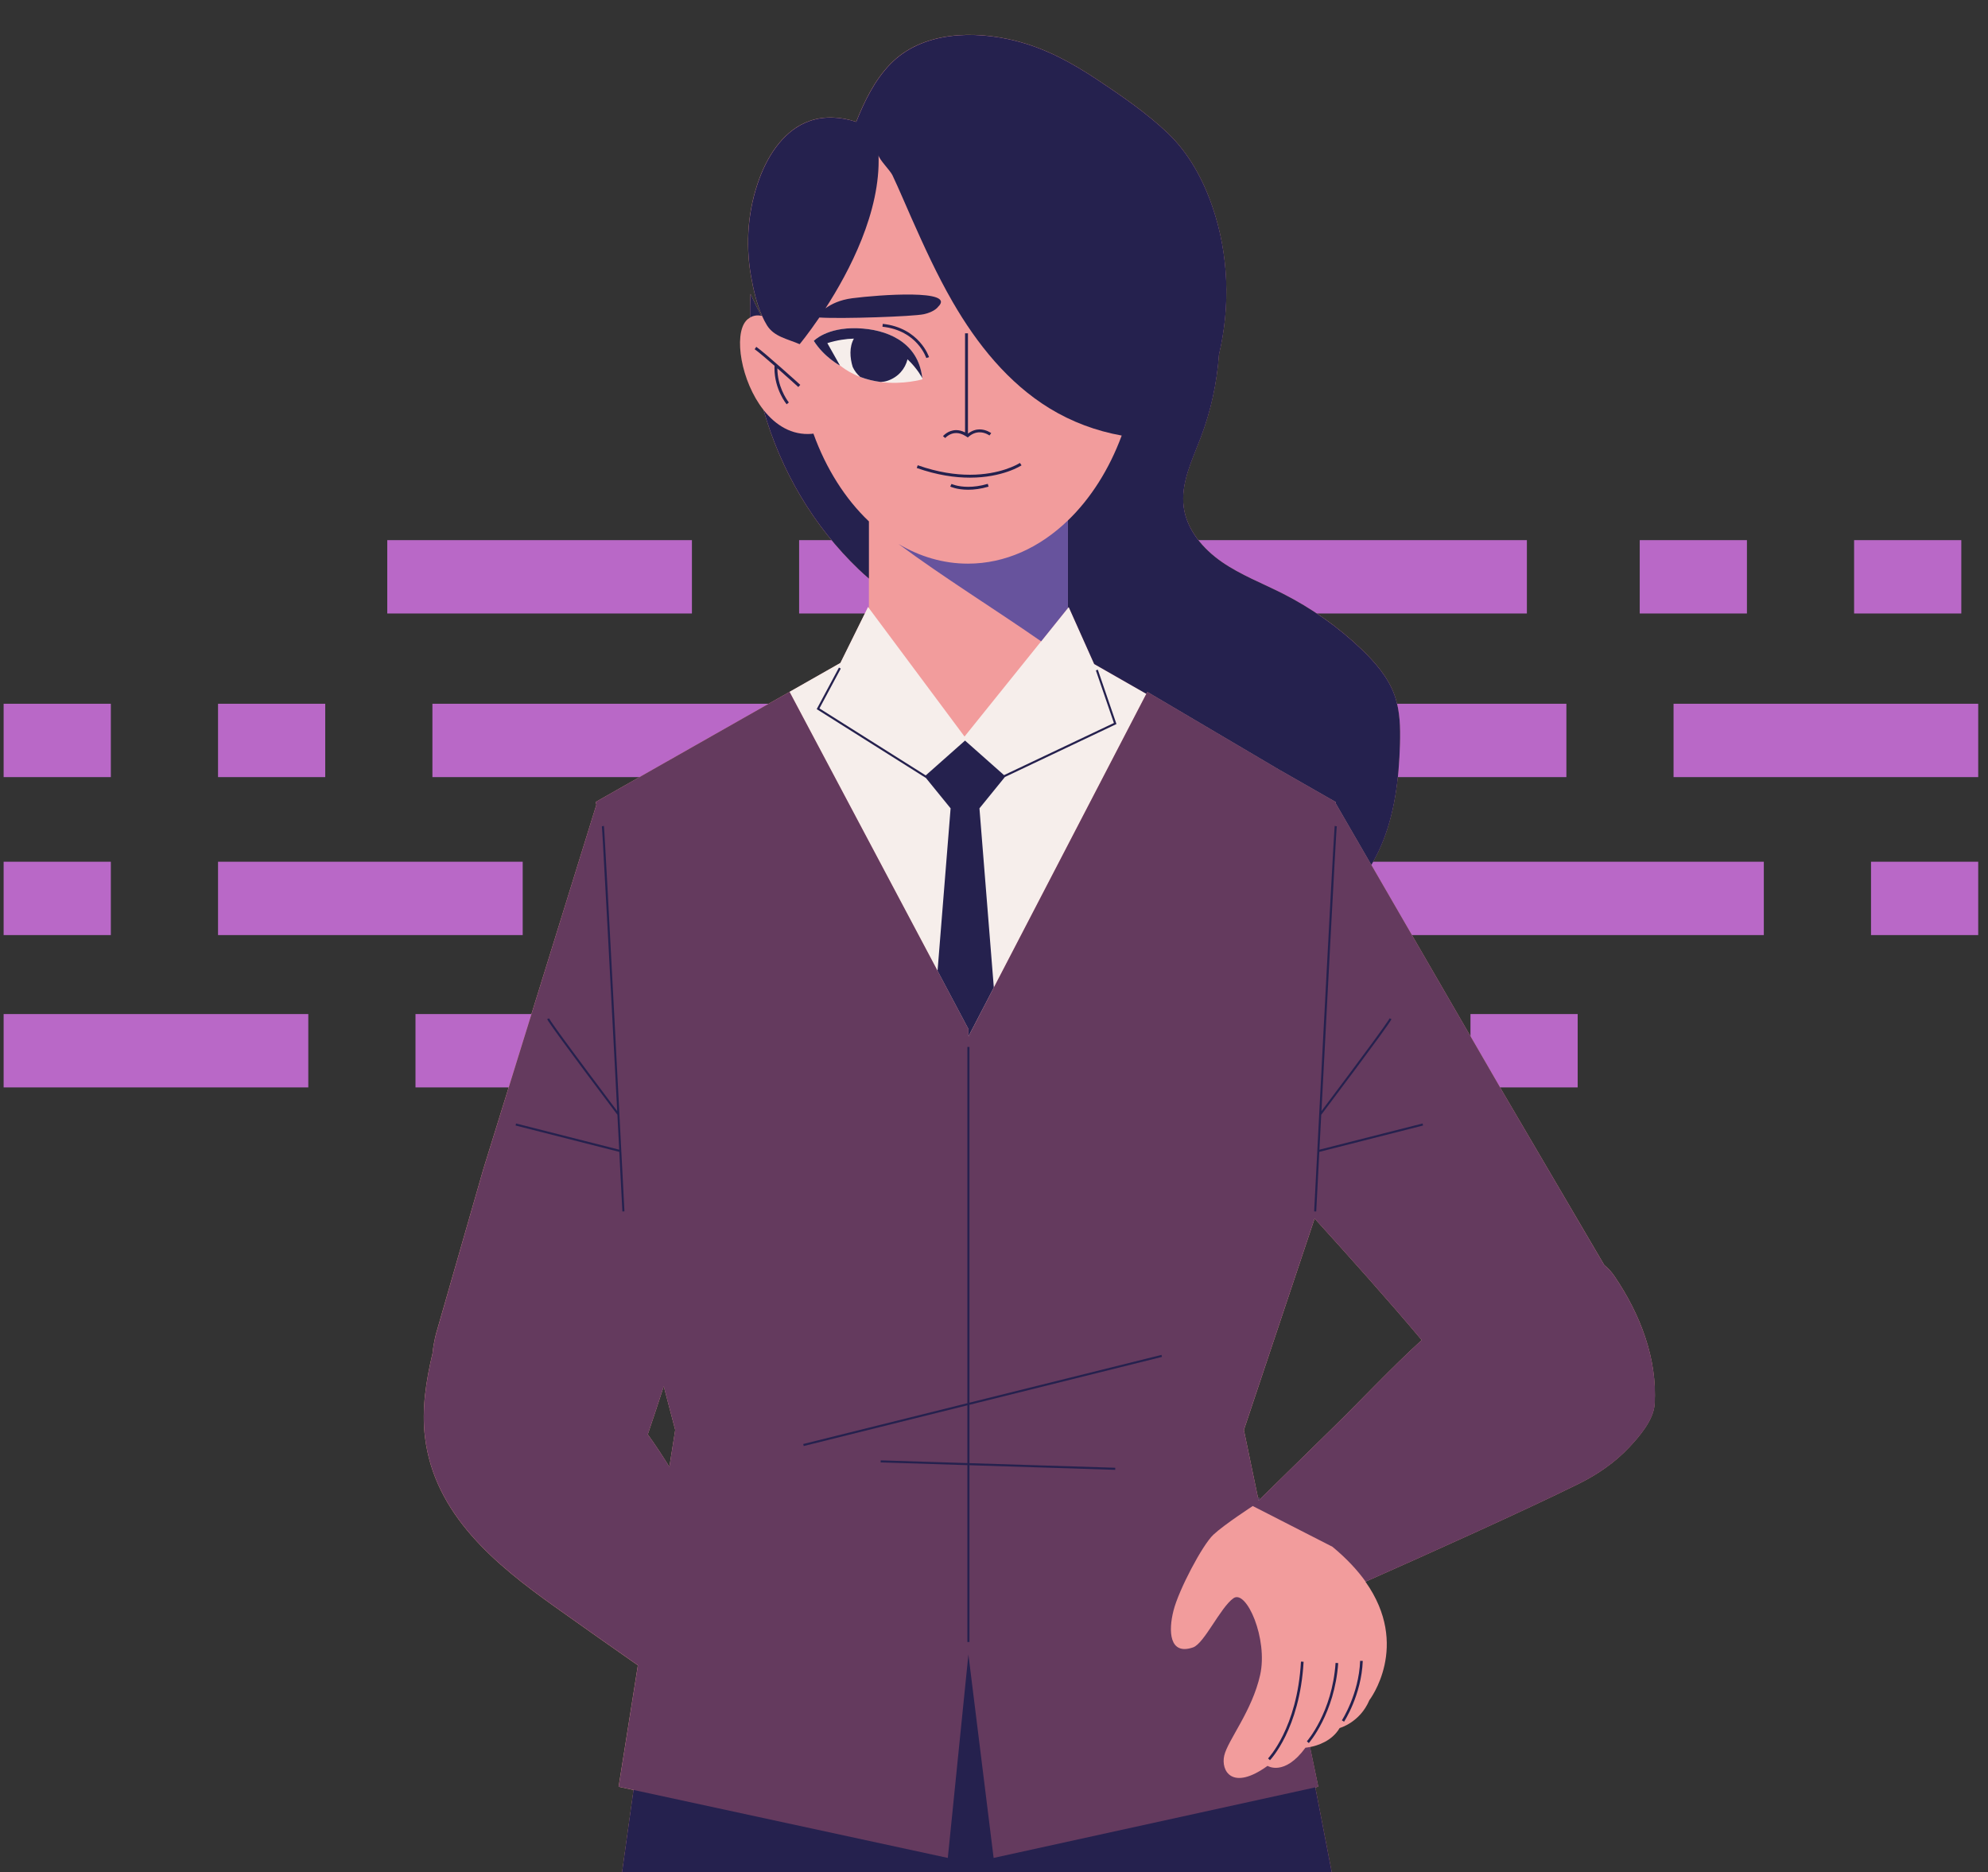 <?xml version="1.0" encoding="utf-8"?>
<!-- Generator: Adobe Illustrator 23.1.1, SVG Export Plug-In . SVG Version: 6.00 Build 0)  -->
<svg version="1.1" id="b52d7e2d-d80f-4111-b6ed-d15502ee1edd"
	 xmlns="http://www.w3.org/2000/svg" xmlns:xlink="http://www.w3.org/1999/xlink" x="0px" y="0px" viewBox="0 0 711.19 669.68"
	 style="enable-background:new 0 0 711.19 669.68;" xml:space="preserve">
<rect x="0" y="0" width="711.19" height="669.68" fill="#333333" stroke="none"/>
<style type="text/css">
	.st0{fill:#B968C7;}
	.st1{fill:#F29C9C;}
	.st2{fill:#F6EEEB;}
	.st3{fill:#25214E;}
	.st4{fill:#643A5E;}
	.st5{fill:#67539D;}
</style>
<title>feeling_proud</title>
<g id="f3c2397c-d780-4cc6-97d8-1503d8277a2c">
	<rect id="ad41612f-86f7-46b2-a964-3a5da7bcf3cf" x="138.54" y="193.22" class="st0" width="108.99" height="26.24"/>
	<rect id="b9a0b375-cc2a-4c59-8850-661af54e4f62" x="586.6" y="193.22" class="st0" width="38.35" height="26.24"/>
	<rect id="e174c2ab-9bc5-41ec-b37c-b06fbf8a9878" x="663.29" y="193.22" class="st0" width="38.35" height="26.24"/>
	<rect id="ba2479ac-4c7d-43b4-a028-73b1e20e4002" x="285.88" y="193.22" class="st0" width="260.35" height="26.24"/>
	<rect id="ac60ef86-00f2-480b-8171-28b6fdfc1958" x="1.3" y="362.75" class="st0" width="108.99" height="26.24"/>
	<rect id="b3d8298d-cd65-487a-8b19-4cee946356e7" x="449.35" y="362.75" class="st0" width="38.35" height="26.24"/>
	<rect id="ed27f15f-f0c4-4569-8330-a6688f8e356c" x="526.05" y="362.75" class="st0" width="38.35" height="26.24"/>
	<rect id="f685c005-adaf-4d60-acda-005b037d82a6" x="148.64" y="362.75" class="st0" width="260.35" height="26.24"/>
	<rect id="eca7c7fc-83f8-48ca-a588-6606db47af3f" x="451.37" y="251.75" class="st0" width="108.99" height="26.24"/>
	<rect id="a71b5b2f-f8b9-481d-a301-5e3357e5fe42" x="598.7" y="251.75" class="st0" width="108.99" height="26.24"/>
	<rect id="abb3a25a-f854-41fc-8391-e6ad9fbe2417" x="1.3" y="251.75" class="st0" width="38.35" height="26.24"/>
	<rect id="add2b425-b775-4eb5-9c25-8c4c14f957c9" x="78" y="251.75" class="st0" width="38.35" height="26.24"/>
	<rect id="b7159612-3b84-4b0b-a885-612eaab04c06" x="154.69" y="251.75" class="st0" width="260.35" height="26.24"/>
	<rect id="edfc7301-4de5-47dc-80e2-1ae2da982d6d" x="225.33" y="308.26" class="st0" width="108.99" height="26.24"/>
	<rect id="e1009f91-6275-4375-80fa-0d778e331fdc" x="78" y="308.26" class="st0" width="108.99" height="26.24"/>
	<rect id="a060fb9f-1f1a-4862-9a69-16dd49199e18" x="1.3" y="308.26" class="st0" width="38.35" height="26.24"/>
	<rect id="b6754d5f-104f-449c-b9a9-cf9ac82bf5fe" x="669.34" y="308.26" class="st0" width="38.35" height="26.24"/>
	<rect id="e6ed1ccd-2cfd-450f-a339-07df3a1ee6bb" x="370.64" y="308.26" class="st0" width="260.35" height="26.24"/>
</g>
<g>
	<path class="st1" d="M577.55,456.51c-1.11-1.63-2.33-2.92-3.64-3.97l-36.06-61.46l0,0l-47.28-81.69c1.22-2.13,2.38-4.31,3.37-6.59
		c4.99-11.47,6.51-24.15,6.86-36.65c0.16-5.85,0.06-11.84-1.89-17.36c-2.29-6.49-6.95-11.86-11.93-16.62
		c-8.32-7.95-17.83-14.66-28.1-19.86c-7.31-3.7-15.06-6.66-21.8-11.32c-6.74-4.67-12.54-11.48-13.63-19.6
		c-0.58-4.36,0.21-8.64,1.53-12.85c1.28-4.07,3.05-8.07,4.56-12.04c3.62-9.5,5.79-19.53,6.52-29.67c4.13-17.36,3.48-35.89-2.31-52.8
		c-3.38-9.88-8.53-19.33-16.1-26.52c-7.41-7.04-16.62-13.38-25.08-19c-9.17-6.08-18.38-11.15-29.14-13.89
		c-14.9-3.78-33.55-3.47-44.96,8.3c-5.6,5.78-9.2,13.19-12.19,20.66c-5.33-1.79-11.24-2.19-16.55-0.36
		c-8.89,3.05-14.73,11.68-18.02,20.48c-4.15,11.1-5.12,23.32-3.07,34.98c0.81,4.58,1.97,9.81,3.97,14.31
		c-0.1-0.02-0.2-0.04-0.3-0.06c-1.34-2.58-2.63-5.18-3.82-7.79c-0.17,2.82-0.2,5.63-0.17,8.45c-0.51,0.31-1,0.68-1.45,1.2
		c-4.41,5.1-1.83,21.58,6.28,31.87c6.13,21.57,17.86,41.58,34.09,57.07c1.15,1.1,2.36,2.19,3.6,3.24v10.57l-0.29-0.39l-9.89,20.01
		l-52.84,30.01l-8.35,4.74l-2.13,1.21l-24.26,13.78c0,0,0.09,0.33,0.27,0.96L172.9,418.21l-16.63,57.9c0,0-1.06,3.27-1.55,8.04
		c-2.32,9.82-3.91,19.86-2.71,29.84c3.35,27.86,25.38,45.77,46.6,60.88c9.82,7,19.69,13.94,29.58,20.85l-6.89,43.43l5.35,1.16
		l-4.26,30.59h254.23l-6.1-31.51l1.07-0.24l-2.96-14.19c2.64-0.51,7.83-2.07,10.62-6.81c0,0,7.26-1.95,10.63-9.96
		c0,0,14.92-19.37-1.4-42.38c21.48-9.53,56.37-25.19,76.3-35.04c6.65-3.29,12.88-7.55,17.98-12.97c3.71-3.94,8.78-9.84,9.15-15.46
		C592.99,486.07,586.73,469.99,577.55,456.51z M237.45,495.92l4.1,15.62l-2.09,13.18c-2.47-3.96-5.02-7.87-7.72-11.6
		C233.37,508.35,235.32,502.46,237.45,495.92z M477.22,510.36c-8.88,8.7-17.76,17.4-26.64,26.1l-0.13-0.69h-0.41l-5.05-24.22l0-0.02
		l25.31-75.64c11.98,13.19,27.23,30.24,38.31,43.49C497.7,489.32,487.55,500.24,477.22,510.36z"/>
	<path class="st2" d="M329.94,135.28C329.94,135.28,329.95,135.28,329.94,135.28c0-0.01,0-0.01,0-0.02c-0.05-0.52-0.15-1-0.23-1.49
		c-2.01-11.51-12.44-16-23-16.34c-11.02-0.36-15.59,4.52-15.59,4.52c3.78,5.9,9.39,8.84,9.39,8.84l-0.02-0.04
		c2.33,1.82,4.78,3.15,7.25,4.09c2.48,0.94,4.96,1.51,7.33,1.81c8.18,1.05,14.92-0.98,14.92-0.98S329.97,135.52,329.94,135.28z"/>
	<path class="st3" d="M300.5,130.78l-0.02-0.04l-4.51-8c3.45-1.06,6.61-1.54,9.5-1.61c-1.67,2.99-1.45,6.8-0.43,10.12
		c0.63,1.38,1.55,2.58,2.69,3.58c2.48,0.94,4.96,1.51,7.33,1.81c0.84-0.04,1.68-0.16,2.49-0.45c3.87-1.32,6.28-4.31,7.11-7.67
		c3.6,3.41,5.27,6.72,5.29,6.76c0,0,0,0,0,0c0-0.01,0-0.02,0-0.03c-0.05-0.52-0.15-1-0.23-1.49c-2.01-11.51-12.44-16-23-16.34
		c-11.02-0.36-15.59,4.52-15.59,4.52C294.89,127.84,300.5,130.78,300.5,130.78z"/>
	<polygon class="st2" points="391.43,237.53 382.32,217.14 382.04,217.49 372.46,229.41 345.05,263.48 310.84,217.54 310.55,217.14 
		300.65,237.15 282.44,247.5 335.4,347.31 346.44,368.12 346.44,370.78 355.53,353.26 410.09,248.19 	"/>
	<path class="st3" d="M290.99,155.11c-0.19,0.02-0.36,0.06-0.56,0.08c-7.16,0.61-12.99-3.09-17.27-8.52
		c6.13,21.57,17.86,41.58,34.09,57.07c1.15,1.1,2.36,2.19,3.6,3.24v-20.46C302.4,178.49,295.53,167.7,290.99,155.11z"/>
	<path class="st3" d="M272.32,112.94c-1.34-2.58-2.63-5.18-3.82-7.79c-0.17,2.82-0.2,5.63-0.17,8.45
		C269.54,112.85,270.9,112.69,272.32,112.94z"/>
	<polygon class="st3" points="350.39,289.16 359.5,277.95 399.4,259.01 392.74,239.57 392.04,239.81 392.04,239.81 398.49,258.63 
		359.18,277.28 345.23,264.92 331.17,277.38 293.15,253.41 300.78,239.16 300.13,238.81 300.13,238.81 292.17,253.67 331.24,278.3 
		340.07,289.16 335.4,347.31 346.44,368.12 346.44,370.78 355.53,353.26 	"/>
	<path class="st3" d="M450.03,535.78l0.21,1.02c0.11-0.11,0.22-0.22,0.34-0.33l-0.13-0.69H450.03z"/>
	<path class="st4" d="M577.55,456.51c-1.11-1.63-2.33-2.91-3.65-3.97l-36.04-61.47l-47.27-81.68l-12.82-22.14
		c0.06-0.22,0.09-0.35,0.09-0.35l-20.4-11.66l-47.01-27.74l-0.35,0.69l-54.56,105.07l-9.08,17.51v-2.65l-11.04-20.81l-52.96-99.81
		l-34.63,19.66l-8.34,4.74l-2.13,1.2l-24.26,13.79c0,0,0.07,0.33,0.26,0.96l-40.43,130.35l-16.62,57.91c0,0-1.07,3.26-1.56,8.02
		c-2.32,9.82-3.91,19.87-2.72,29.85c3.35,27.85,25.39,45.77,46.61,60.87c9.82,7,19.7,13.94,29.58,20.85l-6.89,43.44l5.36,1.15
		l-4.26,30.59h254.23l-6.1-31.5l1.07-0.24l-2.96-14.19c-1,0.2-1.65,0.24-1.65,0.24c-7.56,10.36-13.56,6.5-13.56,6.5
		c-12.69,9.15-16.77,1.78-15.49-3.71c1.3-5.49,9.97-15.94,12.84-28.82c2.87-12.86-4.91-30.71-9.54-27.44
		c-4.65,3.24-10.47,16.21-14.45,17.59c-8.56,2.96-8.88-5.87-7-13.19c1.85-7.34,10.34-23.46,14.25-27.11
		c3.89-3.65,14.1-10.27,14.1-10.27l28.5,14.57c5.11,4.23,8.97,8.41,11.88,12.49c21.48-9.52,56.37-25.18,76.29-35.04
		c6.65-3.28,12.88-7.54,17.97-12.97c3.72-3.93,8.78-9.82,9.15-15.45C592.99,486.07,586.72,469.98,577.55,456.51z M239.47,524.72
		c-2.48-3.97-5.02-7.88-7.73-11.6c1.63-4.78,3.58-10.66,5.71-17.2l4.1,15.6L239.47,524.72z M477.22,510.36
		c-8.88,8.69-17.75,17.4-26.65,26.09c-0.11,0.11-0.22,0.22-0.33,0.33l-0.2-1.02l-5.06-24.22v-0.02l25.31-75.63
		c11.97,13.18,27.22,30.24,38.3,43.49C497.7,489.31,487.56,500.24,477.22,510.36z"/>
	<polygon class="st3" points="346.44,591.85 339.07,664.62 226.65,640.31 222.39,670.89 476.61,670.89 470.51,639.39 355.46,664.62 
			"/>
	<path class="st5" d="M346.26,201.63c-8.84,0-17.24-2.53-24.83-7.04c16.35,12.13,33.42,22.61,51.03,34.83l9.58-11.92v-31.33
		C371.97,195.88,359.62,201.63,346.26,201.63z"/>
	<path class="st3" d="M279.59,131.68c-3.55-3.13-7.45-6.51-9.03-7.61l-0.59,0.85c1.22,0.85,4.14,3.34,7.12,5.94
		c-0.01,0.29-0.03,0.58-0.03,0.86c0.01,7.65,4.31,12.85,4.35,12.9l0.8-0.66l0,0l-0.17-0.21c-0.77-1.03-3.93-5.67-3.94-11.99
		c0.27,0.23,0.54,0.47,0.8,0.7c1.77,1.56,3.44,3.05,4.67,4.16c1.23,1.1,2.02,1.82,2.02,1.82l0.7-0.77h0
		C286.29,137.66,283.13,134.8,279.59,131.68z"/>
	<path class="st3" d="M338.15,156.69c0.15-0.17,1.65-1.79,3.92-1.78c0.97,0,2.1,0.28,3.4,1.1l0.8,0.51v-0.14l0.04,0.04
		c1.48-1.37,2.9-1.76,4.13-1.77c1.02,0,1.91,0.28,2.54,0.57c0.32,0.14,0.57,0.29,0.74,0.39l0.19,0.13l0.06,0.04l0.63-0.83h0
		c-0.05-0.03-1.74-1.34-4.16-1.35c-1.27,0-2.72,0.42-4.16,1.52v-35.88h-1.04l0,35.44c-1.14-0.58-2.21-0.82-3.16-0.82
		c-2.97,0.01-4.69,2.12-4.74,2.16l0.8,0.66L338.15,156.69z"/>
	<path class="st3" d="M364.87,165.6L364.87,165.6l-0.07,0.04c-0.7,0.44-7.01,4.19-17.83,4.19c-5.21,0-11.47-0.87-18.66-3.4
		l-0.35,0.98c7.3,2.57,13.68,3.46,19.01,3.46c11.81,0,18.42-4.37,18.47-4.41L364.87,165.6z"/>
	<path class="st3" d="M346.36,174.15c-1.93,0-3.43-0.27-4.45-0.53c-0.51-0.13-0.89-0.26-1.15-0.36l-0.28-0.11l-0.08-0.04l-0.46,0.94
		l0,0c0.05,0.03,2.36,1.14,6.41,1.14c2.03,0,4.49-0.28,7.31-1.11l-0.29-1C350.65,173.89,348.29,174.15,346.36,174.15z"/>
	<path class="st3" d="M328.24,123c1.18,1.32,1.96,2.59,2.45,3.54c0.25,0.47,0.42,0.86,0.53,1.13l0.12,0.31l0.03,0.1l0.99-0.32h0
		c-0.01-0.04-0.86-2.65-3.35-5.44c-2.49-2.79-6.65-5.76-13.21-6.47l-0.11,1.03C321.99,117.56,325.89,120.36,328.24,123z"/>
	<path class="st3" d="M286.07,123.12c0,0,3-3.6,7.05-9.54c7.94,0.53,33.57-0.35,37.37-1.18c3.97-0.87,5.14-2.69,5.14-2.69
		c6.55-6.3-21.17-4.26-30.7-3.03c-4.51,0.58-7.6,2.14-9.62,3.62c8.52-13.16,19.75-34.54,18.98-54.81c0.05,1.43,4.14,5.42,4.98,7.2
		c2.38,5.04,4.53,10.19,6.79,15.28c4.52,10.19,9.15,20.35,14.73,30.01c8.68,15.05,19.91,29.07,34.74,38.13
		c7.88,4.81,16.67,8.08,25.75,9.7c-4.48,12.11-11.11,22.53-19.23,30.36v31.33l0.28-0.35l9.11,20.39l18.66,10.66l0.36-0.69
		l47.02,27.75v0l20.39,11.65c0,0-0.03,0.13-0.09,0.36l12.82,22.15c1.22-2.13,2.38-4.31,3.37-6.59c4.99-11.47,6.51-24.15,6.86-36.65
		c0.16-5.85,0.06-11.84-1.89-17.36c-2.29-6.49-6.95-11.86-11.93-16.62c-8.32-7.95-17.83-14.66-28.1-19.86
		c-7.31-3.7-15.06-6.66-21.8-11.32c-6.74-4.67-12.54-11.48-13.63-19.6c-0.58-4.36,0.21-8.64,1.53-12.85
		c1.28-4.07,3.05-8.07,4.56-12.04c3.62-9.5,5.79-19.53,6.52-29.67c4.13-17.36,3.48-35.89-2.31-52.8
		c-3.38-9.88-8.53-19.33-16.1-26.52c-7.41-7.04-16.62-13.38-25.08-19c-9.17-6.08-18.38-11.15-29.14-13.89
		c-14.9-3.78-33.55-3.47-44.96,8.3c-5.6,5.78-9.2,13.19-12.19,20.66c-5.33-1.79-11.24-2.19-16.55-0.36
		c-8.89,3.05-14.73,11.68-18.02,20.48c-4.15,11.1-5.12,23.32-3.07,34.98c0.81,4.58,1.97,9.81,3.97,14.31
		c0.52,1.17,1.09,2.31,1.74,3.35C276.94,120.48,281.65,121.2,286.07,123.12z"/>
	<path class="st3" d="M466.35,594.44l-0.94-0.05c-0.66,11.94-3.62,20.6-6.4,26.28c-1.39,2.84-2.74,4.93-3.74,6.31
		c-0.5,0.69-0.91,1.2-1.19,1.54c-0.14,0.17-0.25,0.29-0.33,0.38l-0.11,0.12l0.67,0.65C454.38,629.61,465.01,618.57,466.35,594.44z"
		/>
	<polygon class="st3" points="454.32,629.67 454.32,629.67 454.32,629.67 	"/>
	<path class="st3" d="M472.19,615.57c-1.21,2.4-2.38,4.24-3.25,5.48c-0.43,0.62-0.79,1.09-1.04,1.4c-0.25,0.31-0.38,0.46-0.38,0.46
		l0.7,0.62c0.04-0.05,9.25-10.53,10.51-28.6l-0.94-0.07C477.19,603.76,474.61,610.78,472.19,615.57z"/>
	<polygon class="st3" points="468.23,623.54 468.23,623.54 468.23,623.54 	"/>
	<path class="st3" d="M483.13,609.26c-0.79,1.91-1.57,3.45-2.14,4.51c-0.29,0.53-0.53,0.94-0.69,1.21
		c-0.17,0.27-0.26,0.41-0.26,0.41l0.78,0.51c0.02-0.04,6.22-9.48,6.7-21.75l-0.94-0.04C486.35,600.1,484.71,605.43,483.13,609.26z"
		/>
	<polygon class="st3" points="480.82,615.9 480.82,615.9 480.82,615.9 	"/>
	<path class="st3" d="M477.49,295.44L477.49,295.44c-0.02,0.11-0.03,0.27-0.06,0.58c-0.72,9.4-7.3,137.31-7.3,137.31l0.74,0.04
		c0,0,0.44-8.52,1.1-21.32l37.12-9.43l-0.18-0.72l-36.9,9.37c0.2-3.83,0.42-8.03,0.65-12.49c0.67-0.89,6.39-8.48,12.21-16.29
		c3.09-4.16,6.21-8.37,8.61-11.67c1.2-1.65,2.22-3.07,2.96-4.15c0.37-0.54,0.68-0.99,0.9-1.34c0.23-0.35,0.37-0.59,0.45-0.77
		l-0.68-0.28l0,0c-0.02,0.06-0.16,0.31-0.38,0.65c-1.65,2.55-7.84,10.94-13.6,18.67c-2.88,3.87-5.66,7.57-7.72,10.31
		c-1.16,1.54-2.08,2.76-2.67,3.55c0.92-17.63,2.03-39.01,3.02-57.65c0.64-12.09,1.23-23.02,1.67-30.99
		c0.22-3.99,0.41-7.24,0.54-9.52c0.07-1.14,0.13-2.05,0.17-2.68c0.02-0.32,0.04-0.57,0.06-0.74l0.02-0.21l0.01-0.06l0-0.01
		l-0.07-0.01L477.49,295.44z"/>
	<path class="st3" d="M221.55,412.05c0.66,12.8,1.1,21.32,1.1,21.32l0.74-0.04c0,0-1.75-34.08-3.55-68.35
		c-0.9-17.13-1.81-34.32-2.51-47.31c-0.35-6.5-0.65-11.95-0.88-15.82c-0.11-1.94-0.2-3.48-0.27-4.56c-0.03-0.54-0.06-0.97-0.09-1.27
		c-0.03-0.31-0.04-0.47-0.06-0.58l-0.72,0.16h0l0.01,0l-0.01,0c0.04,0.26,0.2,2.69,0.42,6.62c0.8,13.8,2.53,46.59,4.06,75.93
		c0.35,6.71,0.69,13.24,1.01,19.32c-0.66-0.88-1.73-2.3-3.09-4.11c-3.44-4.58-8.63-11.5-13.02-17.46c-2.2-2.98-4.2-5.71-5.69-7.8
		c-0.74-1.04-1.36-1.92-1.81-2.58c-0.44-0.65-0.73-1.12-0.77-1.23l-0.68,0.28h0c0.08,0.18,0.22,0.41,0.45,0.77
		c3.25,5.02,23.38,31.71,24.68,33.44c0.23,4.46,0.45,8.66,0.65,12.49l-36.9-9.37l-0.18,0.72L221.55,412.05z"/>
	<polygon class="st3" points="346.81,524.14 398.96,525.79 398.98,525.05 346.81,523.4 346.81,502.53 415.69,485.39 415.51,484.68 
		346.81,501.77 346.81,374.5 346.07,374.5 346.07,501.95 287.34,516.56 287.52,517.28 346.07,502.71 346.07,523.38 315.07,522.4 
		315.04,523.14 346.07,524.12 346.07,587.39 346.81,587.39 	"/>
</g>
</svg>
